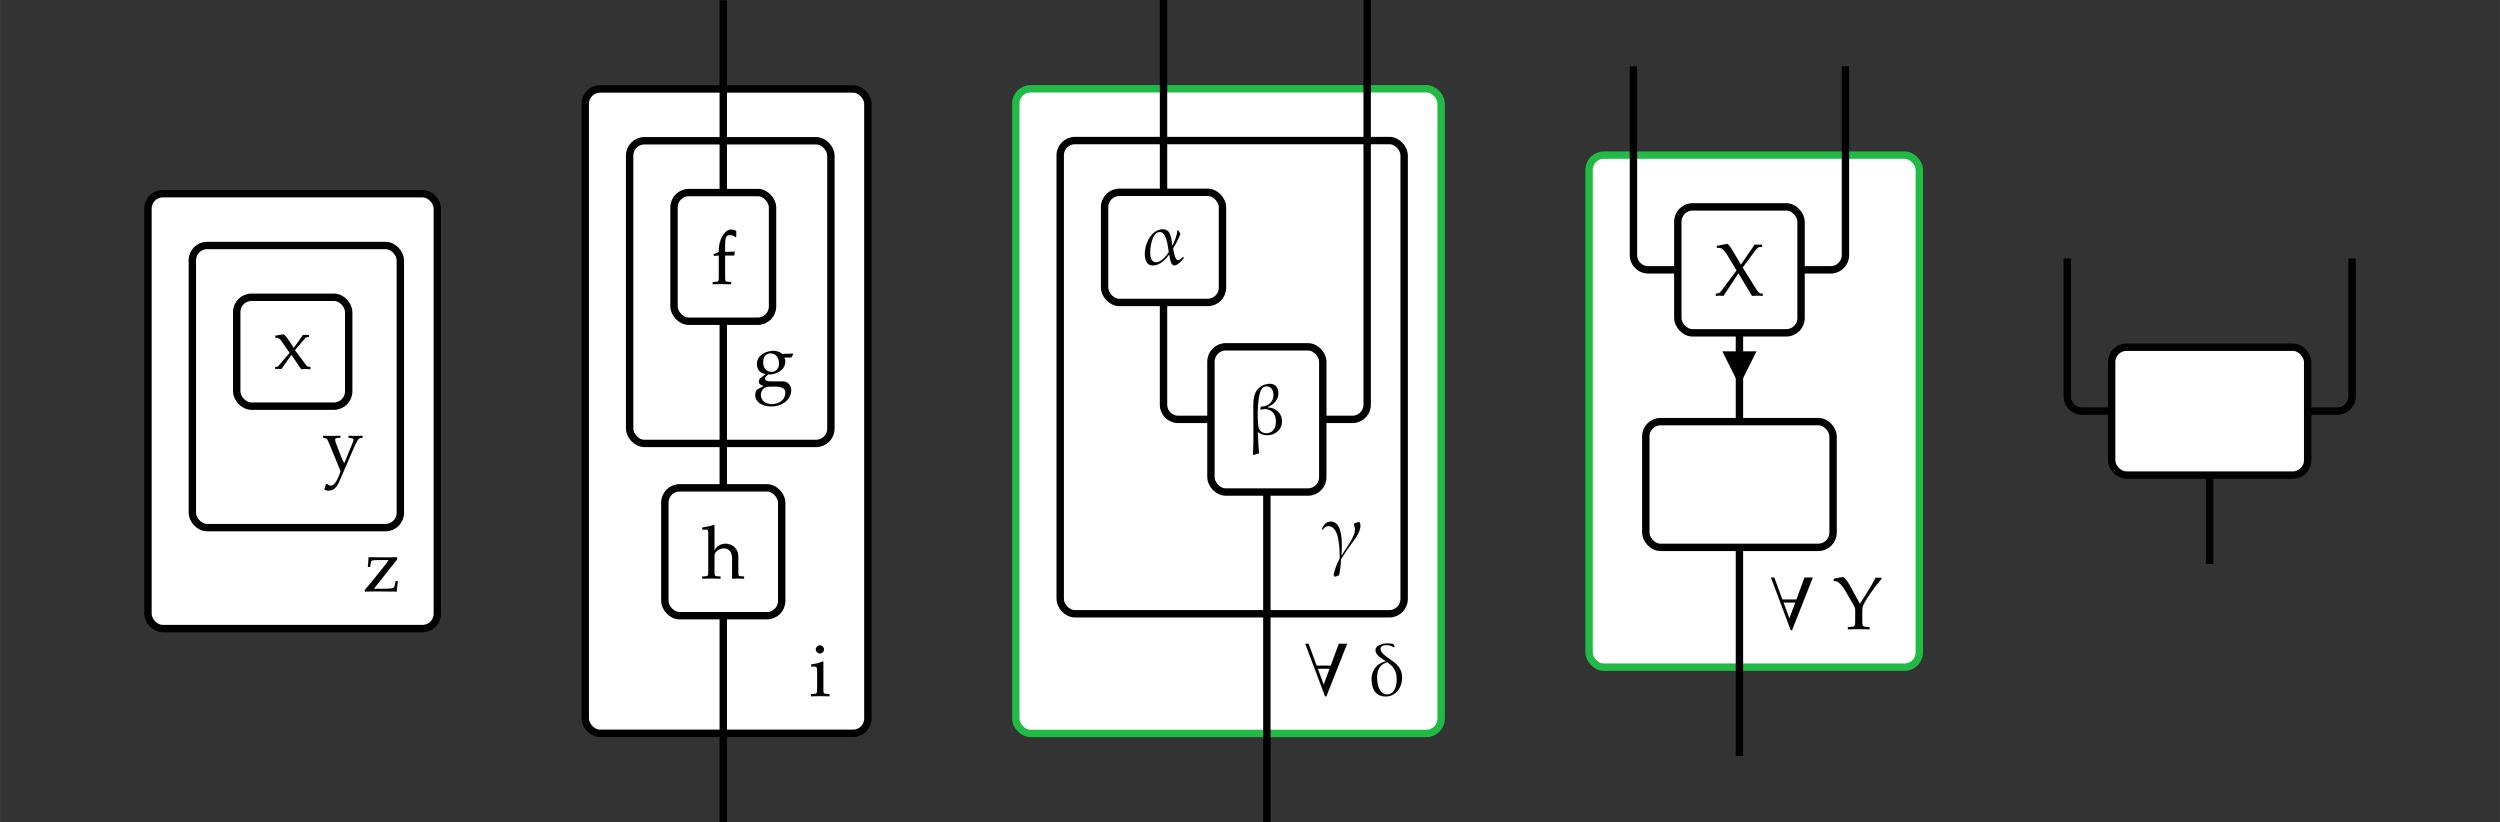 <?xml version="1.0" encoding="UTF-8" standalone="no"?>
<svg
   xmlns:dc="http://purl.org/dc/elements/1.1/"
   xmlns:cc="http://creativecommons.org/ns#"
   xmlns:rdf="http://www.w3.org/1999/02/22-rdf-syntax-ns#"
   xmlns:svg="http://www.w3.org/2000/svg"
   xmlns="http://www.w3.org/2000/svg"
   xmlns:sodipodi="http://sodipodi.sourceforge.net/DTD/sodipodi-0.dtd"
   xmlns:inkscape="http://www.inkscape.org/namespaces/inkscape"
   width="675"
   height="222"
   viewBox="0 -11116 33798 11116"
   id="svg6514"
   version="1.1"
   inkscape:version="0.48.4 r9939"
   sodipodi:docname="uprops-ext.svg">
  <rect x="0" y="-11116" width="33798" height="11116" fill="#333333" stroke="none"/>
  <defs
     id="defs6726" />
  <sodipodi:namedview
     pagecolor="#ffffff"
     bordercolor="#666666"
     borderopacity="1"
     objecttolerance="10"
     gridtolerance="10"
     guidetolerance="10"
     inkscape:pageopacity="0"
     inkscape:pageshadow="2"
     inkscape:window-width="1855"
     inkscape:window-height="1056"
     id="namedview6724"
     showgrid="false"
     inkscape:zoom="2.4471132"
     inkscape:cx="321.15421"
     inkscape:cy="111"
     inkscape:window-x="65"
     inkscape:window-y="24"
     inkscape:window-maximized="1"
     inkscape:current-layer="svg6514" />
  <g
     transform="translate(3957, -2618)"
     id="g6516">
    <g
       id="g6518">
      <rect
         x="-1957"
         y="-5879"
         width="3912"
         height="5879"
         rx="200"
         ry="200"
         fill="#FFFFFF"
         stroke="#000000"
         stroke-width="100"
         id="rect6520" />
      <g
         transform="translate(956, -503)"
         id="g6522">
        <path
           d="M455 432l-314 -397h135c96 0 138 7 142 25l18 79h30l-6 -47c-7 -48 -9 -72 -9 -95l-276 3c-43 0 -49 0 -153 -3l-6 20l90 105l170 212c27 34 44 57 65 90h-143c-74 0 -92 -5 -96 -26l-12 -68h-30c6 69 7 81 9 132l248 -3c38 0 68 1 138 3v-30"
           fill="black"
           stroke="black"
           stroke-width="1"
           transform="translate(0, 0) scale(1, -1)"
           id="path6524" />
      </g>
    </g>
    <g
       id="g6526">
      <rect
         x="-1357"
         y="-5179"
         width="2812"
         height="3814"
         rx="200"
         ry="200"
         fill="#FFFFFF"
         stroke="#000000"
         stroke-width="100"
         id="rect6528" />
      <g
         transform="translate(400, -2148)"
         id="g6530">
        <path
           d="M297 86l119 292c4 10 6 19 6 26c0 14 -14 23 -42 25l-26 2v28c79 -3 79 -3 95 -3s16 0 95 3v-28l-28 -2c-25 -3 -44 -30 -84 -121l-203 -468c-38 -87 -81 -123 -148 -123c-19 0 -35 5 -54 15l24 75h13c17 -15 35 -23 51 -23c38 0 77 47 109 131l23 61 c-18 50 -28 74 -56 142l-109 262c-15 35 -27 46 -52 49l-18 2v28c97 -3 97 -3 116 -3s19 0 116 3v-28l-38 -2c-23 -1 -34 -9 -34 -23c0 -10 4 -25 10 -42l64 -168c18 -49 29 -72 51 -110"
           fill="black"
           stroke="black"
           stroke-width="1"
           transform="translate(0, 0) scale(1, -1)"
           id="path6532" />
      </g>
    </g>
    <g
       id="g6534">
      <rect
         x="-757"
         y="-4479"
         width="1514"
         height="1472"
         rx="200"
         ry="200"
         fill="#FFFFFF"
         stroke="#000000"
         stroke-width="100"
         id="rect6536" />
      <g
         transform="translate(-258, -3510)"
         id="g6538">
        <path
           d="M288 254l148 -200c11 -15 23 -23 35 -24l25 -3v-30c-52 3 -52 3 -62 3c-9 0 -9 0 -61 -3l-133 195l-134 -192h-86v27h17c10 0 23 6 30 15l149 176l-120 174c-10 14 -32 28 -50 29l-21 2l-5 26l116 20c34 -34 45 -47 60 -69l76 -116l124 175h82v-28h-14 c-17 0 -28 -4 -34 -11"
           fill="black"
           stroke="black"
           stroke-width="1"
           transform="translate(0, 0) scale(1, -1)"
           id="path6540" />
      </g>
    </g>
  </g>
  <g
     transform="translate(9778, -1202)"
     id="g6542">
    <g
       id="g6544">
      <rect
         x="-1866"
         y="-8711"
         width="3821"
         height="8711"
         rx="200"
         ry="200"
         fill="#FFFFFF"
         stroke="#000000"
         stroke-width="100"
         id="rect6546" />
      <g
         transform="translate(1165, -503)"
         id="g6548">
        <path
           d="M188 465v-363c0 -63 3 -70 37 -72l46 -3v-30c-100 3 -100 3 -125 3s-25 0 -125 -3v30l46 3c34 2 37 9 37 72v225c0 66 -4 73 -44 73h-37v28c53 6 105 20 156 41zM142 687c28 0 55 -28 55 -56c0 -29 -27 -55 -56 -55s-55 26 -55 55c0 30 26 56 56 56"
           fill="black"
           stroke="black"
           stroke-width="1"
           transform="translate(0, 0) scale(1, -1)"
           id="path6550" />
      </g>
    </g>
    <g
       id="g6552">
      <rect
         x="-1266"
         y="-8011"
         width="2721"
         height="4092"
         rx="200"
         ry="200"
         fill="#FFFFFF"
         stroke="#000000"
         stroke-width="100"
         id="rect6554" />
      <g
         transform="translate(400, -4702)"
         id="g6556">
        <path
           d="M55 289c0 135 146 180 221 180c49 0 85 -12 122 -42l142 4l4 -12l-25 -41h-92c8 -21 11 -34 11 -54c0 -127 -143 -174 -204 -174c-8 0 -14 1 -24 2c-17 -17 -46 -34 -46 -57c0 -27 24 -39 76 -39h160c70 0 118 -50 118 -122c0 -122 -119 -217 -270 -217 c-127 0 -216 63 -216 154c0 31 14 68 28 76l87 47c-48 14 -66 30 -66 58c0 15 5 28 15 43l79 61c-74 8 -120 59 -120 133zM240 435c-64 0 -101 -45 -101 -122s45 -129 112 -129c61 0 103 45 103 110c0 85 -46 141 -114 141zM287 -14c-69 0 -97 -2 -113 -10 c-40 -17 -66 -58 -66 -103c0 -74 60 -125 147 -125c105 0 184 64 184 150c0 65 -39 88 -152 88"
           fill="black"
           stroke="black"
           stroke-width="1"
           transform="translate(0, 0) scale(1, -1)"
           id="path6558" />
      </g>
    </g>
    <g
       id="g6560">
      <path
         d="M 0 -1590 V 1200"
         fill="none"
         stroke="black"
         stroke-width="100"
         id="path6562" />
    </g>
    <g
       id="g6564">
      <path
         d="M 0 -5571 V -3319"
         fill="none"
         stroke="black"
         stroke-width="100"
         id="path6566" />
    </g>
    <g
       id="g6568">
      <path
         d="M 0 -9911 V -7311"
         fill="none"
         stroke="black"
         stroke-width="100"
         id="path6570" />
    </g>
    <g
       id="g6572">
      <rect
         x="-790"
         y="-3319"
         width="1580"
         height="1729"
         rx="200"
         ry="200"
         fill="#FFFFFF"
         stroke="#000000"
         stroke-width="100"
         id="rect6574" />
      <g
         transform="translate(-291, -2093)"
         id="g6576">
        <path
           d="M7 661v28c79 12 112 20 156 37l9 -8v-340c28 61 89 92 151 92c85 0 171 -58 171 -175v-193c0 -64 3 -70 37 -72l41 -3v-30c-69 3 -69 3 -83 3c-17 0 -18 0 -79 -3v284c0 77 -44 127 -111 127c-61 0 -127 -49 -127 -94v-212c0 -63 3 -70 37 -72l45 -3v-30 c-68 2 -95 3 -124 3s-56 -1 -124 -3v30l45 3c34 2 37 9 37 72v518c0 30 -7 41 -25 41h-56"
           fill="black"
           stroke="black"
           stroke-width="1"
           transform="translate(0, 0) scale(1, -1)"
           id="path6578" />
      </g>
    </g>
    <g
       id="g6580">
      <rect
         x="-666"
         y="-7311"
         width="1332"
         height="1740"
         rx="200"
         ry="200"
         fill="#FFFFFF"
         stroke="#000000"
         stroke-width="100"
         id="rect6582" />
      <g
         transform="translate(-166, -6074)"
         id="g6584">
        <path
           d="M341 717v-77l-12 -6c-24 21 -42 28 -69 28c-57 0 -70 -28 -70 -143v-85l131 4l-7 -53h-124v-283c0 -63 3 -70 37 -72l46 -3v-30c-100 3 -100 3 -125 3s-25 0 -125 -3v30l46 3c34 2 37 9 37 72v283l-69 -4v22l69 31v42v2c0 77 57 259 168 259c21 0 43 -6 67 -20"
           fill="black"
           stroke="black"
           stroke-width="1"
           transform="translate(0, 0) scale(1, -1)"
           id="path6586" />
      </g>
    </g>
  </g>
  <g
     transform="translate(17127, -1200)"
     id="g6588">
    <g
       id="g6590">
      <rect
         x="-3394"
         y="-8716"
         width="5750"
         height="8716"
         rx="200"
         ry="200"
         fill="#FFFFFF"
         stroke="#21BA45"
         stroke-width="100"
         id="rect6592" />
      <g
         transform="translate(493, -516)"
         id="g6594">
        <path
           d="M592 697l-281 -712h-17l-268 712h45l109 -296h191l109 296h112zM355 359h-159l79 -214"
           fill="black"
           stroke="black"
           stroke-width="1"
           transform="translate(0, 0) scale(1, -1)"
           id="path6596" />
        <path
           d=""
           fill="black"
           stroke="black"
           stroke-width="1"
           transform="translate(617, 0) scale(1, -1)"
           id="path6598" />
        <path
           d="M465 287c24 -148 -62 -303 -219 -303c-113 0 -168 69 -185 176c-23 144 47 266 185 298v6c-47 29 -126 75 -135 133c-13 79 102 105 163 105c25 0 50 -3 75 -8c8 -13 14 -27 19 -39l-9 -6c-33 19 -68 30 -103 30s-85 -15 -78 -57c18 -116 258 -152 287 -335zM393 269 c-13 81 -54 130 -125 179c-127 -37 -152 -153 -131 -281c11 -68 46 -155 130 -155c118 0 141 162 126 257"
           fill="black"
           stroke="black"
           stroke-width="1"
           transform="translate(866, 0) scale(1, -1)"
           id="path6600" />
      </g>
    </g>
    <g
       id="g6602">
      <rect
         x="-2794"
         y="-8016"
         width="4650"
         height="6398"
         rx="200"
         ry="200"
         fill="#FFFFFF"
         stroke="#000000"
         stroke-width="100"
         id="rect6604" />
      <g
         transform="translate(775, -2391)"
         id="g6606">
        <path
           d="M88 473c88 0 171 -80 146 -450l6 -4c48 89 192 260 176 366c-3 16 -10 34 -16 50l4 11c16 7 47 21 64 21c16 0 18 -17 20 -29c13 -85 -61 -184 -105 -244c-54 -74 -108 -151 -156 -230c-2 -70 -12 -147 -26 -215c-19 -9 -38 -17 -58 -22c-5 8 -11 16 -16 24 c15 68 46 163 82 220c2 82 -2 165 -16 249c-11 70 -42 192 -137 192c-37 0 -54 -18 -73 -46l-6 -1c-3 3 -7 6 -8 12c25 49 54 96 119 96"
           fill="black"
           stroke="black"
           stroke-width="1"
           transform="translate(0, 0) scale(1, -1)"
           id="path6608" />
      </g>
    </g>
    <g
       id="g6610">
      <path
         d="M 0 -3264 V 1200"
         fill="none"
         stroke="black"
         stroke-width="100"
         id="path6612" />
    </g>
    <g
       id="g6614">
      <path
         d="M 1356 -9916 V -4446 A 200 200 0 0 1 1156 -4246 H 756"
         fill="none"
         stroke="black"
         stroke-width="100"
         id="path6616" />
    </g>
    <g
       id="g6618">
      <path
         d="M -1397 -5827 V -4446 A 200 200 0 0 0 -1197 -4246 H -756"
         fill="none"
         stroke="black"
         stroke-width="100"
         id="path6620" />
    </g>
    <g
       id="g6622">
      <path
         d="M -1397 -9916 V -7316"
         fill="none"
         stroke="black"
         stroke-width="100"
         id="path6624" />
    </g>
    <g
       id="g6626">
      <rect
         x="-756"
         y="-5227"
         width="1512"
         height="1963"
         rx="200"
         ry="200"
         fill="#FFFFFF"
         stroke="#000000"
         stroke-width="100"
         id="rect6628" />
      <g
         transform="translate(-256, -4047)"
         id="g6630">
        <path
           d="M458 205c20 -125 -76 -220 -197 -220c-44 0 -89 13 -127 44c3 -95 6 -191 17 -288c-26 -6 -50 -15 -74 -24l-9 10c11 186 6 375 5 562c0 150 -15 306 135 372c28 12 57 19 88 19c64 0 103 -36 113 -99c17 -102 -54 -181 -141 -212l1 -9c91 -2 174 -59 189 -155zM376 208 c-13 83 -70 131 -152 131c-17 0 -32 -3 -47 -10l-9 8c4 10 5 22 6 34c106 0 187 75 169 187c-7 48 -37 88 -89 88c-19 0 -37 -6 -52 -17c-80 -56 -77 -424 -61 -526c9 -58 51 -91 108 -91c106 0 142 103 127 196"
           fill="black"
           stroke="black"
           stroke-width="1"
           transform="translate(0, 0) scale(1, -1)"
           id="path6632" />
      </g>
    </g>
    <g
       id="g6634">
      <rect
         x="-2194"
         y="-7316"
         width="1594"
         height="1489"
         rx="200"
         ry="200"
         fill="#FFFFFF"
         stroke="#000000"
         stroke-width="100"
         id="rect6636" />
      <g
         transform="translate(-1694, -6343)"
         id="g6638">
        <path
           d="M562 97c5 -3 8 -6 9 -13c-26 -30 -82 -100 -128 -100c-51 0 -62 111 -68 144l-3 3c-48 -67 -126 -147 -218 -147c-68 0 -97 49 -106 109c-24 150 73 380 241 380c112 0 114 -136 125 -213l7 -3c26 58 61 134 63 202h11c11 -15 21 -31 30 -46c-25 -70 -60 -135 -99 -197 c6 -32 22 -161 67 -161c27 0 46 24 62 42h7zM368 164l-4 28c-9 60 -30 245 -117 245c-109 0 -142 -235 -128 -322c7 -45 25 -87 78 -87c71 0 137 85 171 136"
           fill="black"
           stroke="black"
           stroke-width="1"
           transform="translate(0, 0) scale(1, -1)"
           id="path6640" />
      </g>
    </g>
  </g>
  <g
     id="g6644"
     transform="translate(23516,-2096)">
    <rect
       style="fill:#ffffff;stroke:#21ba45;stroke-width:100"
       id="rect6646"
       ry="200"
       rx="200"
       height="6923"
       width="4465"
       y="-6923"
       x="-2033" />
    <g
       id="g6648"
       transform="translate(400,-515)">
      <path
         style="fill:#000000;stroke:#000000;stroke-width:1"
         inkscape:connector-curvature="0"
         id="path6650"
         transform="scale(1,-1)"
         d="M 592,697 311,-15 H 294 L 26,697 H 71 L 180,401 H 371 L 480,697 H 592 z M 355,359 H 196 l 79,-214" />
      <path
         style="fill:#000000;stroke:#000000;stroke-width:1"
         inkscape:connector-curvature="0"
         id="path6652"
         transform="matrix(1,0,0,-1,617,0)"
         d="" />
      <path
         style="fill:#000000;stroke:#000000;stroke-width:1"
         inkscape:connector-curvature="0"
         id="path6654"
         transform="matrix(1,0,0,-1,866,0)"
         d="m 9,680 120,25 c 18,0 59,-46 91,-103 L 363,341 466,504 c 39,62 70,116 108,190 h 80 V 679 C 573,582 540,537 466,426 408,338 394,304 394,249 V 120 c 0,-79 5,-87 51,-90 l 48,-3 V -3 C 434,-1 398,0 346,0 294,0 259,-1 200,-3 v 30 l 48,3 c 46,3 51,11 51,90 v 142 c 0,16 -3,30 -9,40 L 166,518 C 124,591 72,643 38,648 l -29,3 v 29" />
    </g>
  </g>
  <g
     id="g6656"
     transform="translate(23516,-2096)">
    <path
       style="fill:none;stroke:#000000;stroke-width:100"
       inkscape:connector-curvature="0"
       id="path6658"
       d="M 0,-1620 V 1200" />
  </g>
  <g
     id="g6660"
     transform="translate(23516,-2096)">
    <path
       style="fill:none;stroke:#000000;stroke-width:100"
       inkscape:connector-curvature="0"
       id="path6662"
       d="m 0,-4520 v 1200" />
    <polygon
       style="fill:#000000;stroke:#000000;stroke-width:100"
       id="polygon6664"
       transform="translate(-150,-4220)"
       points="300,0 0,0 150,300 " />
  </g>
  <g
     id="g6666"
     transform="translate(23516,-2096)">
    <path
       style="fill:none;stroke:#000000;stroke-width:100"
       inkscape:connector-curvature="0"
       id="path6668"
       d="m 1433,-8123 v 2551 a 200,200 0 0 1 -200,200 H 833" />
  </g>
  <g
     id="g6670"
     transform="translate(23516,-2096)">
    <path
       style="fill:none;stroke:#000000;stroke-width:100"
       inkscape:connector-curvature="0"
       id="path6672"
       d="m -1433,-8123 v 2551 a 200,200 0 0 0 200,200 h 400" />
  </g>
  <rect
     x="22250"
     y="-5416"
     width="2532"
     height="1700"
     rx="200"
     ry="200"
     id="rect6676"
     style="fill:#ffffff;stroke:#000000;stroke-width:100;stroke-opacity:1" />
  <g
     id="g6686"
     transform="translate(23516,-2096)">
    <rect
       style="fill:#ffffff;stroke:#000000;stroke-width:100"
       id="rect6688"
       ry="200"
       rx="200"
       height="1703"
       width="1666"
       y="-6223"
       x="-833" />
    <g
       id="g6690"
       transform="translate(-333,-5023)">
      <path
         style="fill:#000000;stroke:#000000;stroke-width:1"
         inkscape:connector-curvature="0"
         id="path6692"
         transform="scale(1,-1)"
         d="M 648,27 V -3 c -43,2 -66,3 -71,3 -12,0 -12,0 -74,-3 L 319,303 117,-3 C 74,0 74,0 66,0 58,0 58,0 14,-3 v 30 l 26,3 c 22,3 34,14 59,48 L 294,341 166,554 c -33,55 -68,88 -92,90 l -45,3 -2,26 141,27 c 19,-10 34,-27 57,-65 L 353,419 538,689 h 101 v -30 l -41,-3 c -15,-2 -27,-14 -68,-68 L 376,380 552,100 c 35,-54 47,-67 66,-70" />
    </g>
  </g>
  <path
     d="m 29873,-4693 v 1200"
     id="path6698"
     inkscape:connector-curvature="0"
     style="fill:none;stroke:#000000;stroke-width:100" />
  <path
     d="m 31798,-7622 v 1864 a 200,200 0 0 1 -200,200 h -400"
     id="path6704"
     inkscape:connector-curvature="0"
     style="fill:none;stroke:#000000;stroke-width:100" />
  <g
     id="g6708"
     transform="translate(29873,-4693)">
    <path
       style="fill:none;stroke:#000000;stroke-width:100"
       inkscape:connector-curvature="0"
       id="path6710"
       d="m -1925,-2929 v 1864 a 200,200 0 0 0 200,200 h 400" />
  </g>
  <rect
     x="28548"
     y="-6422"
     width="2650"
     height="1729"
     rx="200"
     ry="200"
     id="rect6714"
     style="fill:#ffffff;stroke:#000000;stroke-width:100;stroke-opacity:1" />
</svg>
